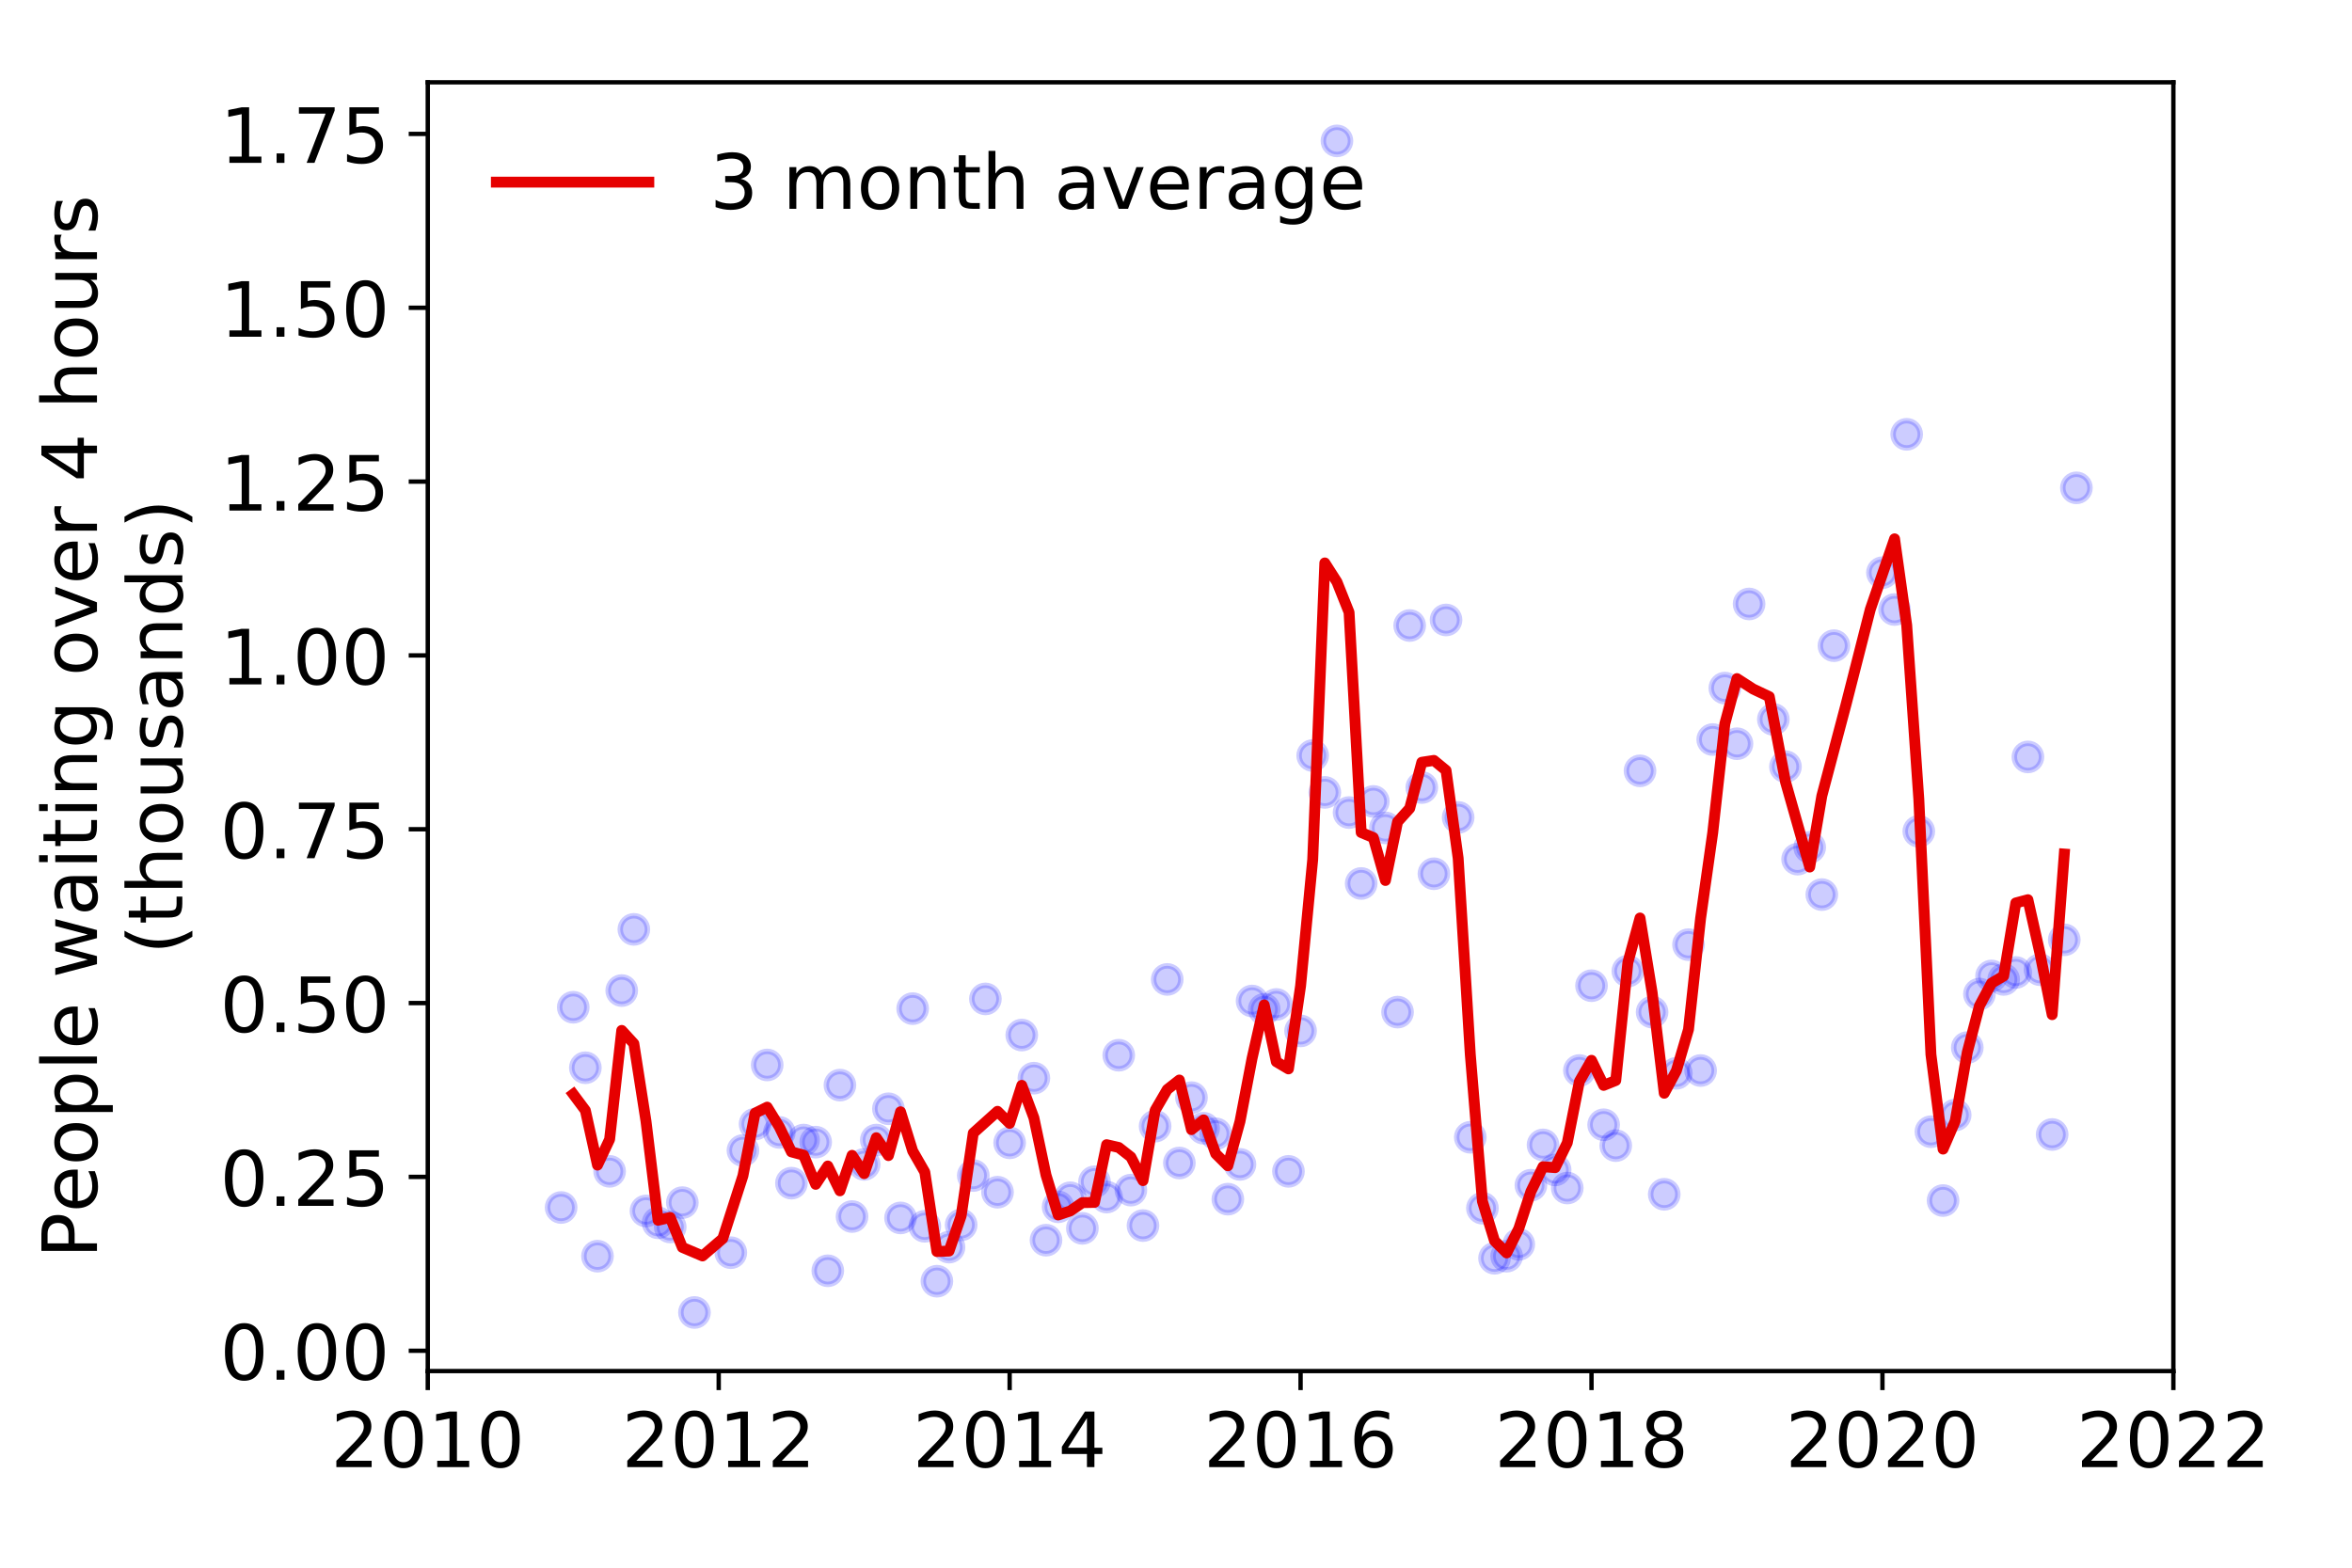 <?xml version="1.0" encoding="utf-8" standalone="no"?>
<!DOCTYPE svg PUBLIC "-//W3C//DTD SVG 1.1//EN"
  "http://www.w3.org/Graphics/SVG/1.1/DTD/svg11.dtd">
<!-- Created with matplotlib (https://matplotlib.org/) -->
<svg height="288pt" version="1.1" viewBox="0 0 432 288" width="432pt" xmlns="http://www.w3.org/2000/svg" xmlns:xlink="http://www.w3.org/1999/xlink">
 <defs>
  <style type="text/css">
*{stroke-linecap:butt;stroke-linejoin:round;}
  </style>
 </defs>
 <g id="figure_1">
  <g id="patch_1">
   <path d="M 0 288 
L 432 288 
L 432 0 
L 0 0 
z
" style="fill:#ffffff;"/>
  </g>
  <g id="axes_1">
   <g id="patch_2">
    <path d="M 78.57 251.88 
L 399.192 251.88 
L 399.192 15.12 
L 78.57 15.12 
z
" style="fill:#ffffff;"/>
   </g>
   <g id="matplotlib.axis_1">
    <g id="xtick_1">
     <g id="line2d_1">
      <defs>
       <path d="M 0 0 
L 0 3.5 
" id="me543213b29" style="stroke:#000000;stroke-width:0.8;"/>
      </defs>
      <g>
       <use style="stroke:#000000;stroke-width:0.8;" x="78.57" xlink:href="#me543213b29" y="251.88"/>
      </g>
     </g>
     <g id="text_1">
      <!-- 2010 -->
      <defs>
       <path d="M 19.188 8.297 
L 53.609 8.297 
L 53.609 0 
L 7.328 0 
L 7.328 8.297 
Q 12.938 14.109 22.625 23.891 
Q 32.328 33.688 34.812 36.531 
Q 39.547 41.844 41.422 45.531 
Q 43.312 49.219 43.312 52.781 
Q 43.312 58.594 39.234 62.25 
Q 35.156 65.922 28.609 65.922 
Q 23.969 65.922 18.812 64.312 
Q 13.672 62.703 7.812 59.422 
L 7.812 69.391 
Q 13.766 71.781 18.938 73 
Q 24.125 74.219 28.422 74.219 
Q 39.75 74.219 46.484 68.547 
Q 53.219 62.891 53.219 53.422 
Q 53.219 48.922 51.531 44.891 
Q 49.859 40.875 45.406 35.406 
Q 44.188 33.984 37.641 27.219 
Q 31.109 20.453 19.188 8.297 
z
" id="DejaVuSans-50"/>
       <path d="M 31.781 66.406 
Q 24.172 66.406 20.328 58.906 
Q 16.5 51.422 16.5 36.375 
Q 16.5 21.391 20.328 13.891 
Q 24.172 6.391 31.781 6.391 
Q 39.453 6.391 43.281 13.891 
Q 47.125 21.391 47.125 36.375 
Q 47.125 51.422 43.281 58.906 
Q 39.453 66.406 31.781 66.406 
z
M 31.781 74.219 
Q 44.047 74.219 50.516 64.516 
Q 56.984 54.828 56.984 36.375 
Q 56.984 17.969 50.516 8.266 
Q 44.047 -1.422 31.781 -1.422 
Q 19.531 -1.422 13.062 8.266 
Q 6.594 17.969 6.594 36.375 
Q 6.594 54.828 13.062 64.516 
Q 19.531 74.219 31.781 74.219 
z
" id="DejaVuSans-48"/>
       <path d="M 12.406 8.297 
L 28.516 8.297 
L 28.516 63.922 
L 10.984 60.406 
L 10.984 69.391 
L 28.422 72.906 
L 38.281 72.906 
L 38.281 8.297 
L 54.391 8.297 
L 54.391 0 
L 12.406 0 
z
" id="DejaVuSans-49"/>
      </defs>
      <g transform="translate(60.755 269.518)scale(0.14 -0.14)">
       <use xlink:href="#DejaVuSans-50"/>
       <use x="63.623" xlink:href="#DejaVuSans-48"/>
       <use x="127.246" xlink:href="#DejaVuSans-49"/>
       <use x="190.869" xlink:href="#DejaVuSans-48"/>
      </g>
     </g>
    </g>
    <g id="xtick_2">
     <g id="line2d_2">
      <g>
       <use style="stroke:#000000;stroke-width:0.8;" x="132.007" xlink:href="#me543213b29" y="251.88"/>
      </g>
     </g>
     <g id="text_2">
      <!-- 2012 -->
      <g transform="translate(114.192 269.518)scale(0.14 -0.14)">
       <use xlink:href="#DejaVuSans-50"/>
       <use x="63.623" xlink:href="#DejaVuSans-48"/>
       <use x="127.246" xlink:href="#DejaVuSans-49"/>
       <use x="190.869" xlink:href="#DejaVuSans-50"/>
      </g>
     </g>
    </g>
    <g id="xtick_3">
     <g id="line2d_3">
      <g>
       <use style="stroke:#000000;stroke-width:0.8;" x="185.444" xlink:href="#me543213b29" y="251.88"/>
      </g>
     </g>
     <g id="text_3">
      <!-- 2014 -->
      <defs>
       <path d="M 37.797 64.312 
L 12.891 25.391 
L 37.797 25.391 
z
M 35.203 72.906 
L 47.609 72.906 
L 47.609 25.391 
L 58.016 25.391 
L 58.016 17.188 
L 47.609 17.188 
L 47.609 0 
L 37.797 0 
L 37.797 17.188 
L 4.891 17.188 
L 4.891 26.703 
z
" id="DejaVuSans-52"/>
      </defs>
      <g transform="translate(167.629 269.518)scale(0.14 -0.14)">
       <use xlink:href="#DejaVuSans-50"/>
       <use x="63.623" xlink:href="#DejaVuSans-48"/>
       <use x="127.246" xlink:href="#DejaVuSans-49"/>
       <use x="190.869" xlink:href="#DejaVuSans-52"/>
      </g>
     </g>
    </g>
    <g id="xtick_4">
     <g id="line2d_4">
      <g>
       <use style="stroke:#000000;stroke-width:0.8;" x="238.881" xlink:href="#me543213b29" y="251.88"/>
      </g>
     </g>
     <g id="text_4">
      <!-- 2016 -->
      <defs>
       <path d="M 33.016 40.375 
Q 26.375 40.375 22.484 35.828 
Q 18.609 31.297 18.609 23.391 
Q 18.609 15.531 22.484 10.953 
Q 26.375 6.391 33.016 6.391 
Q 39.656 6.391 43.531 10.953 
Q 47.406 15.531 47.406 23.391 
Q 47.406 31.297 43.531 35.828 
Q 39.656 40.375 33.016 40.375 
z
M 52.594 71.297 
L 52.594 62.312 
Q 48.875 64.062 45.094 64.984 
Q 41.312 65.922 37.594 65.922 
Q 27.828 65.922 22.672 59.328 
Q 17.531 52.734 16.797 39.406 
Q 19.672 43.656 24.016 45.922 
Q 28.375 48.188 33.594 48.188 
Q 44.578 48.188 50.953 41.516 
Q 57.328 34.859 57.328 23.391 
Q 57.328 12.156 50.688 5.359 
Q 44.047 -1.422 33.016 -1.422 
Q 20.359 -1.422 13.672 8.266 
Q 6.984 17.969 6.984 36.375 
Q 6.984 53.656 15.188 63.938 
Q 23.391 74.219 37.203 74.219 
Q 40.922 74.219 44.703 73.484 
Q 48.484 72.75 52.594 71.297 
z
" id="DejaVuSans-54"/>
      </defs>
      <g transform="translate(221.066 269.518)scale(0.14 -0.14)">
       <use xlink:href="#DejaVuSans-50"/>
       <use x="63.623" xlink:href="#DejaVuSans-48"/>
       <use x="127.246" xlink:href="#DejaVuSans-49"/>
       <use x="190.869" xlink:href="#DejaVuSans-54"/>
      </g>
     </g>
    </g>
    <g id="xtick_5">
     <g id="line2d_5">
      <g>
       <use style="stroke:#000000;stroke-width:0.8;" x="292.318" xlink:href="#me543213b29" y="251.88"/>
      </g>
     </g>
     <g id="text_5">
      <!-- 2018 -->
      <defs>
       <path d="M 31.781 34.625 
Q 24.75 34.625 20.719 30.859 
Q 16.703 27.094 16.703 20.516 
Q 16.703 13.922 20.719 10.156 
Q 24.75 6.391 31.781 6.391 
Q 38.812 6.391 42.859 10.172 
Q 46.922 13.969 46.922 20.516 
Q 46.922 27.094 42.891 30.859 
Q 38.875 34.625 31.781 34.625 
z
M 21.922 38.812 
Q 15.578 40.375 12.031 44.719 
Q 8.5 49.078 8.5 55.328 
Q 8.5 64.062 14.719 69.141 
Q 20.953 74.219 31.781 74.219 
Q 42.672 74.219 48.875 69.141 
Q 55.078 64.062 55.078 55.328 
Q 55.078 49.078 51.531 44.719 
Q 48 40.375 41.703 38.812 
Q 48.828 37.156 52.797 32.312 
Q 56.781 27.484 56.781 20.516 
Q 56.781 9.906 50.312 4.234 
Q 43.844 -1.422 31.781 -1.422 
Q 19.734 -1.422 13.25 4.234 
Q 6.781 9.906 6.781 20.516 
Q 6.781 27.484 10.781 32.312 
Q 14.797 37.156 21.922 38.812 
z
M 18.312 54.391 
Q 18.312 48.734 21.844 45.562 
Q 25.391 42.391 31.781 42.391 
Q 38.141 42.391 41.719 45.562 
Q 45.312 48.734 45.312 54.391 
Q 45.312 60.062 41.719 63.234 
Q 38.141 66.406 31.781 66.406 
Q 25.391 66.406 21.844 63.234 
Q 18.312 60.062 18.312 54.391 
z
" id="DejaVuSans-56"/>
      </defs>
      <g transform="translate(274.503 269.518)scale(0.14 -0.14)">
       <use xlink:href="#DejaVuSans-50"/>
       <use x="63.623" xlink:href="#DejaVuSans-48"/>
       <use x="127.246" xlink:href="#DejaVuSans-49"/>
       <use x="190.869" xlink:href="#DejaVuSans-56"/>
      </g>
     </g>
    </g>
    <g id="xtick_6">
     <g id="line2d_6">
      <g>
       <use style="stroke:#000000;stroke-width:0.8;" x="345.755" xlink:href="#me543213b29" y="251.88"/>
      </g>
     </g>
     <g id="text_6">
      <!-- 2020 -->
      <g transform="translate(327.94 269.518)scale(0.14 -0.14)">
       <use xlink:href="#DejaVuSans-50"/>
       <use x="63.623" xlink:href="#DejaVuSans-48"/>
       <use x="127.246" xlink:href="#DejaVuSans-50"/>
       <use x="190.869" xlink:href="#DejaVuSans-48"/>
      </g>
     </g>
    </g>
    <g id="xtick_7">
     <g id="line2d_7">
      <g>
       <use style="stroke:#000000;stroke-width:0.8;" x="399.192" xlink:href="#me543213b29" y="251.88"/>
      </g>
     </g>
     <g id="text_7">
      <!-- 2022 -->
      <g transform="translate(381.377 269.518)scale(0.14 -0.14)">
       <use xlink:href="#DejaVuSans-50"/>
       <use x="63.623" xlink:href="#DejaVuSans-48"/>
       <use x="127.246" xlink:href="#DejaVuSans-50"/>
       <use x="190.869" xlink:href="#DejaVuSans-50"/>
      </g>
     </g>
    </g>
   </g>
   <g id="matplotlib.axis_2">
    <g id="ytick_1">
     <g id="line2d_8">
      <defs>
       <path d="M 0 0 
L -3.5 0 
" id="m18429de39b" style="stroke:#000000;stroke-width:0.8;"/>
      </defs>
      <g>
       <use style="stroke:#000000;stroke-width:0.8;" x="78.57" xlink:href="#m18429de39b" y="248.144"/>
      </g>
     </g>
     <g id="text_8">
      <!-- 0.00 -->
      <defs>
       <path d="M 10.688 12.406 
L 21 12.406 
L 21 0 
L 10.688 0 
z
" id="DejaVuSans-46"/>
      </defs>
      <g transform="translate(40.398 253.463)scale(0.14 -0.14)">
       <use xlink:href="#DejaVuSans-48"/>
       <use x="63.623" xlink:href="#DejaVuSans-46"/>
       <use x="95.41" xlink:href="#DejaVuSans-48"/>
       <use x="159.033" xlink:href="#DejaVuSans-48"/>
      </g>
     </g>
    </g>
    <g id="ytick_2">
     <g id="line2d_9">
      <g>
       <use style="stroke:#000000;stroke-width:0.8;" x="78.57" xlink:href="#m18429de39b" y="216.21"/>
      </g>
     </g>
     <g id="text_9">
      <!-- 0.25 -->
      <defs>
       <path d="M 10.797 72.906 
L 49.516 72.906 
L 49.516 64.594 
L 19.828 64.594 
L 19.828 46.734 
Q 21.969 47.469 24.109 47.828 
Q 26.266 48.188 28.422 48.188 
Q 40.625 48.188 47.75 41.5 
Q 54.891 34.812 54.891 23.391 
Q 54.891 11.625 47.562 5.094 
Q 40.234 -1.422 26.906 -1.422 
Q 22.312 -1.422 17.547 -0.641 
Q 12.797 0.141 7.719 1.703 
L 7.719 11.625 
Q 12.109 9.234 16.797 8.062 
Q 21.484 6.891 26.703 6.891 
Q 35.156 6.891 40.078 11.328 
Q 45.016 15.766 45.016 23.391 
Q 45.016 31 40.078 35.438 
Q 35.156 39.891 26.703 39.891 
Q 22.75 39.891 18.812 39.016 
Q 14.891 38.141 10.797 36.281 
z
" id="DejaVuSans-53"/>
      </defs>
      <g transform="translate(40.398 221.528)scale(0.14 -0.14)">
       <use xlink:href="#DejaVuSans-48"/>
       <use x="63.623" xlink:href="#DejaVuSans-46"/>
       <use x="95.41" xlink:href="#DejaVuSans-50"/>
       <use x="159.033" xlink:href="#DejaVuSans-53"/>
      </g>
     </g>
    </g>
    <g id="ytick_3">
     <g id="line2d_10">
      <g>
       <use style="stroke:#000000;stroke-width:0.8;" x="78.57" xlink:href="#m18429de39b" y="184.275"/>
      </g>
     </g>
     <g id="text_10">
      <!-- 0.50 -->
      <g transform="translate(40.398 189.594)scale(0.14 -0.14)">
       <use xlink:href="#DejaVuSans-48"/>
       <use x="63.623" xlink:href="#DejaVuSans-46"/>
       <use x="95.41" xlink:href="#DejaVuSans-53"/>
       <use x="159.033" xlink:href="#DejaVuSans-48"/>
      </g>
     </g>
    </g>
    <g id="ytick_4">
     <g id="line2d_11">
      <g>
       <use style="stroke:#000000;stroke-width:0.8;" x="78.57" xlink:href="#m18429de39b" y="152.341"/>
      </g>
     </g>
     <g id="text_11">
      <!-- 0.75 -->
      <defs>
       <path d="M 8.203 72.906 
L 55.078 72.906 
L 55.078 68.703 
L 28.609 0 
L 18.312 0 
L 43.219 64.594 
L 8.203 64.594 
z
" id="DejaVuSans-55"/>
      </defs>
      <g transform="translate(40.398 157.66)scale(0.14 -0.14)">
       <use xlink:href="#DejaVuSans-48"/>
       <use x="63.623" xlink:href="#DejaVuSans-46"/>
       <use x="95.41" xlink:href="#DejaVuSans-55"/>
       <use x="159.033" xlink:href="#DejaVuSans-53"/>
      </g>
     </g>
    </g>
    <g id="ytick_5">
     <g id="line2d_12">
      <g>
       <use style="stroke:#000000;stroke-width:0.8;" x="78.57" xlink:href="#m18429de39b" y="120.407"/>
      </g>
     </g>
     <g id="text_12">
      <!-- 1.00 -->
      <g transform="translate(40.398 125.726)scale(0.14 -0.14)">
       <use xlink:href="#DejaVuSans-49"/>
       <use x="63.623" xlink:href="#DejaVuSans-46"/>
       <use x="95.41" xlink:href="#DejaVuSans-48"/>
       <use x="159.033" xlink:href="#DejaVuSans-48"/>
      </g>
     </g>
    </g>
    <g id="ytick_6">
     <g id="line2d_13">
      <g>
       <use style="stroke:#000000;stroke-width:0.8;" x="78.57" xlink:href="#m18429de39b" y="88.473"/>
      </g>
     </g>
     <g id="text_13">
      <!-- 1.25 -->
      <g transform="translate(40.398 93.792)scale(0.14 -0.14)">
       <use xlink:href="#DejaVuSans-49"/>
       <use x="63.623" xlink:href="#DejaVuSans-46"/>
       <use x="95.41" xlink:href="#DejaVuSans-50"/>
       <use x="159.033" xlink:href="#DejaVuSans-53"/>
      </g>
     </g>
    </g>
    <g id="ytick_7">
     <g id="line2d_14">
      <g>
       <use style="stroke:#000000;stroke-width:0.8;" x="78.57" xlink:href="#m18429de39b" y="56.539"/>
      </g>
     </g>
     <g id="text_14">
      <!-- 1.50 -->
      <g transform="translate(40.398 61.858)scale(0.14 -0.14)">
       <use xlink:href="#DejaVuSans-49"/>
       <use x="63.623" xlink:href="#DejaVuSans-46"/>
       <use x="95.41" xlink:href="#DejaVuSans-53"/>
       <use x="159.033" xlink:href="#DejaVuSans-48"/>
      </g>
     </g>
    </g>
    <g id="ytick_8">
     <g id="line2d_15">
      <g>
       <use style="stroke:#000000;stroke-width:0.8;" x="78.57" xlink:href="#m18429de39b" y="24.604"/>
      </g>
     </g>
     <g id="text_15">
      <!-- 1.75 -->
      <g transform="translate(40.398 29.923)scale(0.14 -0.14)">
       <use xlink:href="#DejaVuSans-49"/>
       <use x="63.623" xlink:href="#DejaVuSans-46"/>
       <use x="95.41" xlink:href="#DejaVuSans-55"/>
       <use x="159.033" xlink:href="#DejaVuSans-53"/>
      </g>
     </g>
    </g>
    <g id="text_16">
     <!-- People waiting over 4 hours -->
     <defs>
      <path d="M 19.672 64.797 
L 19.672 37.406 
L 32.078 37.406 
Q 38.969 37.406 42.719 40.969 
Q 46.484 44.531 46.484 51.125 
Q 46.484 57.672 42.719 61.234 
Q 38.969 64.797 32.078 64.797 
z
M 9.812 72.906 
L 32.078 72.906 
Q 44.344 72.906 50.609 67.359 
Q 56.891 61.812 56.891 51.125 
Q 56.891 40.328 50.609 34.812 
Q 44.344 29.297 32.078 29.297 
L 19.672 29.297 
L 19.672 0 
L 9.812 0 
z
" id="DejaVuSans-80"/>
      <path d="M 56.203 29.594 
L 56.203 25.203 
L 14.891 25.203 
Q 15.484 15.922 20.484 11.062 
Q 25.484 6.203 34.422 6.203 
Q 39.594 6.203 44.453 7.469 
Q 49.312 8.734 54.109 11.281 
L 54.109 2.781 
Q 49.266 0.734 44.188 -0.344 
Q 39.109 -1.422 33.891 -1.422 
Q 20.797 -1.422 13.156 6.188 
Q 5.516 13.812 5.516 26.812 
Q 5.516 40.234 12.766 48.109 
Q 20.016 56 32.328 56 
Q 43.359 56 49.781 48.891 
Q 56.203 41.797 56.203 29.594 
z
M 47.219 32.234 
Q 47.125 39.594 43.094 43.984 
Q 39.062 48.391 32.422 48.391 
Q 24.906 48.391 20.391 44.141 
Q 15.875 39.891 15.188 32.172 
z
" id="DejaVuSans-101"/>
      <path d="M 30.609 48.391 
Q 23.391 48.391 19.188 42.75 
Q 14.984 37.109 14.984 27.297 
Q 14.984 17.484 19.156 11.844 
Q 23.344 6.203 30.609 6.203 
Q 37.797 6.203 41.984 11.859 
Q 46.188 17.531 46.188 27.297 
Q 46.188 37.016 41.984 42.703 
Q 37.797 48.391 30.609 48.391 
z
M 30.609 56 
Q 42.328 56 49.016 48.375 
Q 55.719 40.766 55.719 27.297 
Q 55.719 13.875 49.016 6.219 
Q 42.328 -1.422 30.609 -1.422 
Q 18.844 -1.422 12.172 6.219 
Q 5.516 13.875 5.516 27.297 
Q 5.516 40.766 12.172 48.375 
Q 18.844 56 30.609 56 
z
" id="DejaVuSans-111"/>
      <path d="M 18.109 8.203 
L 18.109 -20.797 
L 9.078 -20.797 
L 9.078 54.688 
L 18.109 54.688 
L 18.109 46.391 
Q 20.953 51.266 25.266 53.625 
Q 29.594 56 35.594 56 
Q 45.562 56 51.781 48.094 
Q 58.016 40.188 58.016 27.297 
Q 58.016 14.406 51.781 6.484 
Q 45.562 -1.422 35.594 -1.422 
Q 29.594 -1.422 25.266 0.953 
Q 20.953 3.328 18.109 8.203 
z
M 48.688 27.297 
Q 48.688 37.203 44.609 42.844 
Q 40.531 48.484 33.406 48.484 
Q 26.266 48.484 22.188 42.844 
Q 18.109 37.203 18.109 27.297 
Q 18.109 17.391 22.188 11.75 
Q 26.266 6.109 33.406 6.109 
Q 40.531 6.109 44.609 11.75 
Q 48.688 17.391 48.688 27.297 
z
" id="DejaVuSans-112"/>
      <path d="M 9.422 75.984 
L 18.406 75.984 
L 18.406 0 
L 9.422 0 
z
" id="DejaVuSans-108"/>
      <path id="DejaVuSans-32"/>
      <path d="M 4.203 54.688 
L 13.188 54.688 
L 24.422 12.016 
L 35.594 54.688 
L 46.188 54.688 
L 57.422 12.016 
L 68.609 54.688 
L 77.594 54.688 
L 63.281 0 
L 52.688 0 
L 40.922 44.828 
L 29.109 0 
L 18.5 0 
z
" id="DejaVuSans-119"/>
      <path d="M 34.281 27.484 
Q 23.391 27.484 19.188 25 
Q 14.984 22.516 14.984 16.5 
Q 14.984 11.719 18.141 8.906 
Q 21.297 6.109 26.703 6.109 
Q 34.188 6.109 38.703 11.406 
Q 43.219 16.703 43.219 25.484 
L 43.219 27.484 
z
M 52.203 31.203 
L 52.203 0 
L 43.219 0 
L 43.219 8.297 
Q 40.141 3.328 35.547 0.953 
Q 30.953 -1.422 24.312 -1.422 
Q 15.922 -1.422 10.953 3.297 
Q 6 8.016 6 15.922 
Q 6 25.141 12.172 29.828 
Q 18.359 34.516 30.609 34.516 
L 43.219 34.516 
L 43.219 35.406 
Q 43.219 41.609 39.141 45 
Q 35.062 48.391 27.688 48.391 
Q 23 48.391 18.547 47.266 
Q 14.109 46.141 10.016 43.891 
L 10.016 52.203 
Q 14.938 54.109 19.578 55.047 
Q 24.219 56 28.609 56 
Q 40.484 56 46.344 49.844 
Q 52.203 43.703 52.203 31.203 
z
" id="DejaVuSans-97"/>
      <path d="M 9.422 54.688 
L 18.406 54.688 
L 18.406 0 
L 9.422 0 
z
M 9.422 75.984 
L 18.406 75.984 
L 18.406 64.594 
L 9.422 64.594 
z
" id="DejaVuSans-105"/>
      <path d="M 18.312 70.219 
L 18.312 54.688 
L 36.812 54.688 
L 36.812 47.703 
L 18.312 47.703 
L 18.312 18.016 
Q 18.312 11.328 20.141 9.422 
Q 21.969 7.516 27.594 7.516 
L 36.812 7.516 
L 36.812 0 
L 27.594 0 
Q 17.188 0 13.234 3.875 
Q 9.281 7.766 9.281 18.016 
L 9.281 47.703 
L 2.688 47.703 
L 2.688 54.688 
L 9.281 54.688 
L 9.281 70.219 
z
" id="DejaVuSans-116"/>
      <path d="M 54.891 33.016 
L 54.891 0 
L 45.906 0 
L 45.906 32.719 
Q 45.906 40.484 42.875 44.328 
Q 39.844 48.188 33.797 48.188 
Q 26.516 48.188 22.312 43.547 
Q 18.109 38.922 18.109 30.906 
L 18.109 0 
L 9.078 0 
L 9.078 54.688 
L 18.109 54.688 
L 18.109 46.188 
Q 21.344 51.125 25.703 53.562 
Q 30.078 56 35.797 56 
Q 45.219 56 50.047 50.172 
Q 54.891 44.344 54.891 33.016 
z
" id="DejaVuSans-110"/>
      <path d="M 45.406 27.984 
Q 45.406 37.75 41.375 43.109 
Q 37.359 48.484 30.078 48.484 
Q 22.859 48.484 18.828 43.109 
Q 14.797 37.75 14.797 27.984 
Q 14.797 18.266 18.828 12.891 
Q 22.859 7.516 30.078 7.516 
Q 37.359 7.516 41.375 12.891 
Q 45.406 18.266 45.406 27.984 
z
M 54.391 6.781 
Q 54.391 -7.172 48.188 -13.984 
Q 42 -20.797 29.203 -20.797 
Q 24.469 -20.797 20.266 -20.094 
Q 16.062 -19.391 12.109 -17.922 
L 12.109 -9.188 
Q 16.062 -11.328 19.922 -12.344 
Q 23.781 -13.375 27.781 -13.375 
Q 36.625 -13.375 41.016 -8.766 
Q 45.406 -4.156 45.406 5.172 
L 45.406 9.625 
Q 42.625 4.781 38.281 2.391 
Q 33.938 0 27.875 0 
Q 17.828 0 11.672 7.656 
Q 5.516 15.328 5.516 27.984 
Q 5.516 40.672 11.672 48.328 
Q 17.828 56 27.875 56 
Q 33.938 56 38.281 53.609 
Q 42.625 51.219 45.406 46.391 
L 45.406 54.688 
L 54.391 54.688 
z
" id="DejaVuSans-103"/>
      <path d="M 2.984 54.688 
L 12.5 54.688 
L 29.594 8.797 
L 46.688 54.688 
L 56.203 54.688 
L 35.688 0 
L 23.484 0 
z
" id="DejaVuSans-118"/>
      <path d="M 41.109 46.297 
Q 39.594 47.172 37.812 47.578 
Q 36.031 48 33.891 48 
Q 26.266 48 22.188 43.047 
Q 18.109 38.094 18.109 28.812 
L 18.109 0 
L 9.078 0 
L 9.078 54.688 
L 18.109 54.688 
L 18.109 46.188 
Q 20.953 51.172 25.484 53.578 
Q 30.031 56 36.531 56 
Q 37.453 56 38.578 55.875 
Q 39.703 55.766 41.062 55.516 
z
" id="DejaVuSans-114"/>
      <path d="M 54.891 33.016 
L 54.891 0 
L 45.906 0 
L 45.906 32.719 
Q 45.906 40.484 42.875 44.328 
Q 39.844 48.188 33.797 48.188 
Q 26.516 48.188 22.312 43.547 
Q 18.109 38.922 18.109 30.906 
L 18.109 0 
L 9.078 0 
L 9.078 75.984 
L 18.109 75.984 
L 18.109 46.188 
Q 21.344 51.125 25.703 53.562 
Q 30.078 56 35.797 56 
Q 45.219 56 50.047 50.172 
Q 54.891 44.344 54.891 33.016 
z
" id="DejaVuSans-104"/>
      <path d="M 8.5 21.578 
L 8.5 54.688 
L 17.484 54.688 
L 17.484 21.922 
Q 17.484 14.156 20.5 10.266 
Q 23.531 6.391 29.594 6.391 
Q 36.859 6.391 41.078 11.031 
Q 45.312 15.672 45.312 23.688 
L 45.312 54.688 
L 54.297 54.688 
L 54.297 0 
L 45.312 0 
L 45.312 8.406 
Q 42.047 3.422 37.719 1 
Q 33.406 -1.422 27.688 -1.422 
Q 18.266 -1.422 13.375 4.438 
Q 8.5 10.297 8.5 21.578 
z
M 31.109 56 
z
" id="DejaVuSans-117"/>
      <path d="M 44.281 53.078 
L 44.281 44.578 
Q 40.484 46.531 36.375 47.5 
Q 32.281 48.484 27.875 48.484 
Q 21.188 48.484 17.844 46.438 
Q 14.5 44.391 14.5 40.281 
Q 14.5 37.156 16.891 35.375 
Q 19.281 33.594 26.516 31.984 
L 29.594 31.297 
Q 39.156 29.25 43.188 25.516 
Q 47.219 21.781 47.219 15.094 
Q 47.219 7.469 41.188 3.016 
Q 35.156 -1.422 24.609 -1.422 
Q 20.219 -1.422 15.453 -0.562 
Q 10.688 0.297 5.422 2 
L 5.422 11.281 
Q 10.406 8.688 15.234 7.391 
Q 20.062 6.109 24.812 6.109 
Q 31.156 6.109 34.562 8.281 
Q 37.984 10.453 37.984 14.406 
Q 37.984 18.062 35.516 20.016 
Q 33.062 21.969 24.703 23.781 
L 21.578 24.516 
Q 13.234 26.266 9.516 29.906 
Q 5.812 33.547 5.812 39.891 
Q 5.812 47.609 11.281 51.797 
Q 16.75 56 26.812 56 
Q 31.781 56 36.172 55.266 
Q 40.578 54.547 44.281 53.078 
z
" id="DejaVuSans-115"/>
     </defs>
     <g transform="translate(17.81 231.175)rotate(-90)scale(0.14 -0.14)">
      <use xlink:href="#DejaVuSans-80"/>
      <use x="60.256" xlink:href="#DejaVuSans-101"/>
      <use x="121.779" xlink:href="#DejaVuSans-111"/>
      <use x="182.961" xlink:href="#DejaVuSans-112"/>
      <use x="246.438" xlink:href="#DejaVuSans-108"/>
      <use x="274.221" xlink:href="#DejaVuSans-101"/>
      <use x="335.744" xlink:href="#DejaVuSans-32"/>
      <use x="367.531" xlink:href="#DejaVuSans-119"/>
      <use x="449.318" xlink:href="#DejaVuSans-97"/>
      <use x="510.598" xlink:href="#DejaVuSans-105"/>
      <use x="538.381" xlink:href="#DejaVuSans-116"/>
      <use x="577.59" xlink:href="#DejaVuSans-105"/>
      <use x="605.373" xlink:href="#DejaVuSans-110"/>
      <use x="668.752" xlink:href="#DejaVuSans-103"/>
      <use x="732.229" xlink:href="#DejaVuSans-32"/>
      <use x="764.016" xlink:href="#DejaVuSans-111"/>
      <use x="825.197" xlink:href="#DejaVuSans-118"/>
      <use x="884.377" xlink:href="#DejaVuSans-101"/>
      <use x="945.9" xlink:href="#DejaVuSans-114"/>
      <use x="987.014" xlink:href="#DejaVuSans-32"/>
      <use x="1018.801" xlink:href="#DejaVuSans-52"/>
      <use x="1082.424" xlink:href="#DejaVuSans-32"/>
      <use x="1114.211" xlink:href="#DejaVuSans-104"/>
      <use x="1177.59" xlink:href="#DejaVuSans-111"/>
      <use x="1238.771" xlink:href="#DejaVuSans-117"/>
      <use x="1302.15" xlink:href="#DejaVuSans-114"/>
      <use x="1343.264" xlink:href="#DejaVuSans-115"/>
     </g>
     <!-- (thousands) -->
     <defs>
      <path d="M 31 75.875 
Q 24.469 64.656 21.281 53.656 
Q 18.109 42.672 18.109 31.391 
Q 18.109 20.125 21.312 9.062 
Q 24.516 -2 31 -13.188 
L 23.188 -13.188 
Q 15.875 -1.703 12.234 9.375 
Q 8.594 20.453 8.594 31.391 
Q 8.594 42.281 12.203 53.312 
Q 15.828 64.359 23.188 75.875 
z
" id="DejaVuSans-40"/>
      <path d="M 45.406 46.391 
L 45.406 75.984 
L 54.391 75.984 
L 54.391 0 
L 45.406 0 
L 45.406 8.203 
Q 42.578 3.328 38.25 0.953 
Q 33.938 -1.422 27.875 -1.422 
Q 17.969 -1.422 11.734 6.484 
Q 5.516 14.406 5.516 27.297 
Q 5.516 40.188 11.734 48.094 
Q 17.969 56 27.875 56 
Q 33.938 56 38.25 53.625 
Q 42.578 51.266 45.406 46.391 
z
M 14.797 27.297 
Q 14.797 17.391 18.875 11.75 
Q 22.953 6.109 30.078 6.109 
Q 37.203 6.109 41.297 11.75 
Q 45.406 17.391 45.406 27.297 
Q 45.406 37.203 41.297 42.844 
Q 37.203 48.484 30.078 48.484 
Q 22.953 48.484 18.875 42.844 
Q 14.797 37.203 14.797 27.297 
z
" id="DejaVuSans-100"/>
      <path d="M 8.016 75.875 
L 15.828 75.875 
Q 23.141 64.359 26.781 53.312 
Q 30.422 42.281 30.422 31.391 
Q 30.422 20.453 26.781 9.375 
Q 23.141 -1.703 15.828 -13.188 
L 8.016 -13.188 
Q 14.5 -2 17.703 9.062 
Q 20.906 20.125 20.906 31.391 
Q 20.906 42.672 17.703 53.656 
Q 14.5 64.656 8.016 75.875 
z
" id="DejaVuSans-41"/>
     </defs>
     <g transform="translate(33.487 175.325)rotate(-90)scale(0.14 -0.14)">
      <use xlink:href="#DejaVuSans-40"/>
      <use x="39.014" xlink:href="#DejaVuSans-116"/>
      <use x="78.223" xlink:href="#DejaVuSans-104"/>
      <use x="141.602" xlink:href="#DejaVuSans-111"/>
      <use x="202.783" xlink:href="#DejaVuSans-117"/>
      <use x="266.162" xlink:href="#DejaVuSans-115"/>
      <use x="318.262" xlink:href="#DejaVuSans-97"/>
      <use x="379.541" xlink:href="#DejaVuSans-110"/>
      <use x="442.92" xlink:href="#DejaVuSans-100"/>
      <use x="506.396" xlink:href="#DejaVuSans-115"/>
      <use x="558.496" xlink:href="#DejaVuSans-41"/>
     </g>
    </g>
   </g>
   <g id="line2d_16">
    <defs>
     <path d="M 0 2.5 
C 0.663 2.5 1.299 2.237 1.768 1.768 
C 2.237 1.299 2.5 0.663 2.5 0 
C 2.5 -0.663 2.237 -1.299 1.768 -1.768 
C 1.299 -2.237 0.663 -2.5 0 -2.5 
C -0.663 -2.5 -1.299 -2.237 -1.768 -1.768 
C -2.237 -1.299 -2.5 -0.663 -2.5 0 
C -2.5 0.663 -2.237 1.299 -1.768 1.768 
C -1.299 2.237 -0.663 2.5 0 2.5 
z
" id="m9acf6092e1" style="stroke:#0000ff;stroke-opacity:0.2;"/>
    </defs>
    <g clip-path="url(#p0d30c63fe8)">
     <use style="fill:#0000ff;fill-opacity:0.2;stroke:#0000ff;stroke-opacity:0.2;" x="381.38" xlink:href="#m9acf6092e1" y="89.622"/>
     <use style="fill:#0000ff;fill-opacity:0.2;stroke:#0000ff;stroke-opacity:0.2;" x="379.154" xlink:href="#m9acf6092e1" y="172.651"/>
     <use style="fill:#0000ff;fill-opacity:0.2;stroke:#0000ff;stroke-opacity:0.2;" x="376.927" xlink:href="#m9acf6092e1" y="208.418"/>
     <use style="fill:#0000ff;fill-opacity:0.2;stroke:#0000ff;stroke-opacity:0.2;" x="374.701" xlink:href="#m9acf6092e1" y="178.144"/>
     <use style="fill:#0000ff;fill-opacity:0.2;stroke:#0000ff;stroke-opacity:0.2;" x="372.474" xlink:href="#m9acf6092e1" y="139.057"/>
     <use style="fill:#0000ff;fill-opacity:0.2;stroke:#0000ff;stroke-opacity:0.2;" x="370.247" xlink:href="#m9acf6092e1" y="178.655"/>
     <use style="fill:#0000ff;fill-opacity:0.2;stroke:#0000ff;stroke-opacity:0.2;" x="368.021" xlink:href="#m9acf6092e1" y="179.932"/>
     <use style="fill:#0000ff;fill-opacity:0.2;stroke:#0000ff;stroke-opacity:0.2;" x="365.794" xlink:href="#m9acf6092e1" y="179.294"/>
     <use style="fill:#0000ff;fill-opacity:0.2;stroke:#0000ff;stroke-opacity:0.2;" x="363.568" xlink:href="#m9acf6092e1" y="182.615"/>
     <use style="fill:#0000ff;fill-opacity:0.2;stroke:#0000ff;stroke-opacity:0.2;" x="361.341" xlink:href="#m9acf6092e1" y="192.45"/>
     <use style="fill:#0000ff;fill-opacity:0.2;stroke:#0000ff;stroke-opacity:0.2;" x="359.115" xlink:href="#m9acf6092e1" y="204.841"/>
     <use style="fill:#0000ff;fill-opacity:0.2;stroke:#0000ff;stroke-opacity:0.2;" x="356.888" xlink:href="#m9acf6092e1" y="220.553"/>
     <use style="fill:#0000ff;fill-opacity:0.2;stroke:#0000ff;stroke-opacity:0.2;" x="354.662" xlink:href="#m9acf6092e1" y="207.907"/>
     <use style="fill:#0000ff;fill-opacity:0.2;stroke:#0000ff;stroke-opacity:0.2;" x="352.435" xlink:href="#m9acf6092e1" y="152.724"/>
     <use style="fill:#0000ff;fill-opacity:0.2;stroke:#0000ff;stroke-opacity:0.2;" x="350.209" xlink:href="#m9acf6092e1" y="79.787"/>
     <use style="fill:#0000ff;fill-opacity:0.2;stroke:#0000ff;stroke-opacity:0.2;" x="347.982" xlink:href="#m9acf6092e1" y="111.976"/>
     <use style="fill:#0000ff;fill-opacity:0.2;stroke:#0000ff;stroke-opacity:0.2;" x="345.755" xlink:href="#m9acf6092e1" y="105.206"/>
     <use style="fill:#0000ff;fill-opacity:0.2;stroke:#0000ff;stroke-opacity:0.2;" x="336.849" xlink:href="#m9acf6092e1" y="118.619"/>
     <use style="fill:#0000ff;fill-opacity:0.2;stroke:#0000ff;stroke-opacity:0.2;" x="334.623" xlink:href="#m9acf6092e1" y="164.348"/>
     <use style="fill:#0000ff;fill-opacity:0.2;stroke:#0000ff;stroke-opacity:0.2;" x="332.396" xlink:href="#m9acf6092e1" y="155.662"/>
     <use style="fill:#0000ff;fill-opacity:0.2;stroke:#0000ff;stroke-opacity:0.2;" x="330.17" xlink:href="#m9acf6092e1" y="157.834"/>
     <use style="fill:#0000ff;fill-opacity:0.2;stroke:#0000ff;stroke-opacity:0.2;" x="327.943" xlink:href="#m9acf6092e1" y="140.845"/>
     <use style="fill:#0000ff;fill-opacity:0.2;stroke:#0000ff;stroke-opacity:0.2;" x="325.717" xlink:href="#m9acf6092e1" y="132.159"/>
     <use style="fill:#0000ff;fill-opacity:0.2;stroke:#0000ff;stroke-opacity:0.2;" x="321.263" xlink:href="#m9acf6092e1" y="110.954"/>
     <use style="fill:#0000ff;fill-opacity:0.2;stroke:#0000ff;stroke-opacity:0.2;" x="319.037" xlink:href="#m9acf6092e1" y="136.63"/>
     <use style="fill:#0000ff;fill-opacity:0.2;stroke:#0000ff;stroke-opacity:0.2;" x="316.81" xlink:href="#m9acf6092e1" y="126.411"/>
     <use style="fill:#0000ff;fill-opacity:0.2;stroke:#0000ff;stroke-opacity:0.2;" x="314.584" xlink:href="#m9acf6092e1" y="135.863"/>
     <use style="fill:#0000ff;fill-opacity:0.2;stroke:#0000ff;stroke-opacity:0.2;" x="312.357" xlink:href="#m9acf6092e1" y="196.666"/>
     <use style="fill:#0000ff;fill-opacity:0.2;stroke:#0000ff;stroke-opacity:0.2;" x="310.131" xlink:href="#m9acf6092e1" y="173.545"/>
     <use style="fill:#0000ff;fill-opacity:0.2;stroke:#0000ff;stroke-opacity:0.2;" x="307.904" xlink:href="#m9acf6092e1" y="197.177"/>
     <use style="fill:#0000ff;fill-opacity:0.2;stroke:#0000ff;stroke-opacity:0.2;" x="305.678" xlink:href="#m9acf6092e1" y="219.403"/>
     <use style="fill:#0000ff;fill-opacity:0.2;stroke:#0000ff;stroke-opacity:0.2;" x="303.451" xlink:href="#m9acf6092e1" y="185.936"/>
     <use style="fill:#0000ff;fill-opacity:0.2;stroke:#0000ff;stroke-opacity:0.2;" x="301.225" xlink:href="#m9acf6092e1" y="141.611"/>
     <use style="fill:#0000ff;fill-opacity:0.2;stroke:#0000ff;stroke-opacity:0.2;" x="298.998" xlink:href="#m9acf6092e1" y="178.399"/>
     <use style="fill:#0000ff;fill-opacity:0.2;stroke:#0000ff;stroke-opacity:0.2;" x="296.771" xlink:href="#m9acf6092e1" y="210.461"/>
     <use style="fill:#0000ff;fill-opacity:0.2;stroke:#0000ff;stroke-opacity:0.2;" x="294.545" xlink:href="#m9acf6092e1" y="206.629"/>
     <use style="fill:#0000ff;fill-opacity:0.2;stroke:#0000ff;stroke-opacity:0.2;" x="292.318" xlink:href="#m9acf6092e1" y="181.082"/>
     <use style="fill:#0000ff;fill-opacity:0.2;stroke:#0000ff;stroke-opacity:0.2;" x="290.092" xlink:href="#m9acf6092e1" y="196.666"/>
     <use style="fill:#0000ff;fill-opacity:0.2;stroke:#0000ff;stroke-opacity:0.2;" x="287.865" xlink:href="#m9acf6092e1" y="218.253"/>
     <use style="fill:#0000ff;fill-opacity:0.2;stroke:#0000ff;stroke-opacity:0.2;" x="285.639" xlink:href="#m9acf6092e1" y="214.932"/>
     <use style="fill:#0000ff;fill-opacity:0.2;stroke:#0000ff;stroke-opacity:0.2;" x="283.412" xlink:href="#m9acf6092e1" y="210.334"/>
     <use style="fill:#0000ff;fill-opacity:0.2;stroke:#0000ff;stroke-opacity:0.2;" x="281.186" xlink:href="#m9acf6092e1" y="217.742"/>
     <use style="fill:#0000ff;fill-opacity:0.2;stroke:#0000ff;stroke-opacity:0.2;" x="278.959" xlink:href="#m9acf6092e1" y="228.6"/>
     <use style="fill:#0000ff;fill-opacity:0.2;stroke:#0000ff;stroke-opacity:0.2;" x="276.733" xlink:href="#m9acf6092e1" y="230.772"/>
     <use style="fill:#0000ff;fill-opacity:0.2;stroke:#0000ff;stroke-opacity:0.2;" x="274.506" xlink:href="#m9acf6092e1" y="231.155"/>
     <use style="fill:#0000ff;fill-opacity:0.2;stroke:#0000ff;stroke-opacity:0.2;" x="272.279" xlink:href="#m9acf6092e1" y="221.958"/>
     <use style="fill:#0000ff;fill-opacity:0.2;stroke:#0000ff;stroke-opacity:0.2;" x="270.053" xlink:href="#m9acf6092e1" y="208.929"/>
     <use style="fill:#0000ff;fill-opacity:0.2;stroke:#0000ff;stroke-opacity:0.2;" x="267.826" xlink:href="#m9acf6092e1" y="150.17"/>
     <use style="fill:#0000ff;fill-opacity:0.2;stroke:#0000ff;stroke-opacity:0.2;" x="265.6" xlink:href="#m9acf6092e1" y="113.892"/>
     <use style="fill:#0000ff;fill-opacity:0.2;stroke:#0000ff;stroke-opacity:0.2;" x="263.373" xlink:href="#m9acf6092e1" y="160.516"/>
     <use style="fill:#0000ff;fill-opacity:0.2;stroke:#0000ff;stroke-opacity:0.2;" x="261.147" xlink:href="#m9acf6092e1" y="144.677"/>
     <use style="fill:#0000ff;fill-opacity:0.2;stroke:#0000ff;stroke-opacity:0.2;" x="258.92" xlink:href="#m9acf6092e1" y="114.914"/>
     <use style="fill:#0000ff;fill-opacity:0.2;stroke:#0000ff;stroke-opacity:0.2;" x="256.694" xlink:href="#m9acf6092e1" y="185.936"/>
     <use style="fill:#0000ff;fill-opacity:0.2;stroke:#0000ff;stroke-opacity:0.2;" x="254.467" xlink:href="#m9acf6092e1" y="152.086"/>
     <use style="fill:#0000ff;fill-opacity:0.2;stroke:#0000ff;stroke-opacity:0.2;" x="252.241" xlink:href="#m9acf6092e1" y="147.232"/>
     <use style="fill:#0000ff;fill-opacity:0.2;stroke:#0000ff;stroke-opacity:0.2;" x="250.014" xlink:href="#m9acf6092e1" y="162.305"/>
     <use style="fill:#0000ff;fill-opacity:0.2;stroke:#0000ff;stroke-opacity:0.2;" x="247.787" xlink:href="#m9acf6092e1" y="149.275"/>
     <use style="fill:#0000ff;fill-opacity:0.2;stroke:#0000ff;stroke-opacity:0.2;" x="245.561" xlink:href="#m9acf6092e1" y="25.882"/>
     <use style="fill:#0000ff;fill-opacity:0.2;stroke:#0000ff;stroke-opacity:0.2;" x="243.334" xlink:href="#m9acf6092e1" y="145.571"/>
     <use style="fill:#0000ff;fill-opacity:0.2;stroke:#0000ff;stroke-opacity:0.2;" x="241.108" xlink:href="#m9acf6092e1" y="138.801"/>
     <use style="fill:#0000ff;fill-opacity:0.2;stroke:#0000ff;stroke-opacity:0.2;" x="238.881" xlink:href="#m9acf6092e1" y="189.385"/>
     <use style="fill:#0000ff;fill-opacity:0.2;stroke:#0000ff;stroke-opacity:0.2;" x="236.655" xlink:href="#m9acf6092e1" y="215.188"/>
     <use style="fill:#0000ff;fill-opacity:0.2;stroke:#0000ff;stroke-opacity:0.2;" x="234.428" xlink:href="#m9acf6092e1" y="184.531"/>
     <use style="fill:#0000ff;fill-opacity:0.2;stroke:#0000ff;stroke-opacity:0.2;" x="232.202" xlink:href="#m9acf6092e1" y="185.425"/>
     <use style="fill:#0000ff;fill-opacity:0.2;stroke:#0000ff;stroke-opacity:0.2;" x="229.975" xlink:href="#m9acf6092e1" y="183.892"/>
     <use style="fill:#0000ff;fill-opacity:0.2;stroke:#0000ff;stroke-opacity:0.2;" x="227.749" xlink:href="#m9acf6092e1" y="213.91"/>
     <use style="fill:#0000ff;fill-opacity:0.2;stroke:#0000ff;stroke-opacity:0.2;" x="225.522" xlink:href="#m9acf6092e1" y="220.297"/>
     <use style="fill:#0000ff;fill-opacity:0.2;stroke:#0000ff;stroke-opacity:0.2;" x="223.295" xlink:href="#m9acf6092e1" y="208.29"/>
     <use style="fill:#0000ff;fill-opacity:0.2;stroke:#0000ff;stroke-opacity:0.2;" x="221.069" xlink:href="#m9acf6092e1" y="207.268"/>
     <use style="fill:#0000ff;fill-opacity:0.2;stroke:#0000ff;stroke-opacity:0.2;" x="218.842" xlink:href="#m9acf6092e1" y="201.648"/>
     <use style="fill:#0000ff;fill-opacity:0.2;stroke:#0000ff;stroke-opacity:0.2;" x="216.616" xlink:href="#m9acf6092e1" y="213.655"/>
     <use style="fill:#0000ff;fill-opacity:0.2;stroke:#0000ff;stroke-opacity:0.2;" x="214.389" xlink:href="#m9acf6092e1" y="179.932"/>
     <use style="fill:#0000ff;fill-opacity:0.2;stroke:#0000ff;stroke-opacity:0.2;" x="212.163" xlink:href="#m9acf6092e1" y="206.885"/>
     <use style="fill:#0000ff;fill-opacity:0.2;stroke:#0000ff;stroke-opacity:0.2;" x="209.936" xlink:href="#m9acf6092e1" y="225.151"/>
     <use style="fill:#0000ff;fill-opacity:0.2;stroke:#0000ff;stroke-opacity:0.2;" x="207.71" xlink:href="#m9acf6092e1" y="218.637"/>
     <use style="fill:#0000ff;fill-opacity:0.2;stroke:#0000ff;stroke-opacity:0.2;" x="205.483" xlink:href="#m9acf6092e1" y="193.856"/>
     <use style="fill:#0000ff;fill-opacity:0.2;stroke:#0000ff;stroke-opacity:0.2;" x="203.257" xlink:href="#m9acf6092e1" y="219.914"/>
     <use style="fill:#0000ff;fill-opacity:0.2;stroke:#0000ff;stroke-opacity:0.2;" x="201.03" xlink:href="#m9acf6092e1" y="217.104"/>
     <use style="fill:#0000ff;fill-opacity:0.2;stroke:#0000ff;stroke-opacity:0.2;" x="198.803" xlink:href="#m9acf6092e1" y="225.662"/>
     <use style="fill:#0000ff;fill-opacity:0.2;stroke:#0000ff;stroke-opacity:0.2;" x="196.577" xlink:href="#m9acf6092e1" y="220.042"/>
     <use style="fill:#0000ff;fill-opacity:0.2;stroke:#0000ff;stroke-opacity:0.2;" x="194.35" xlink:href="#m9acf6092e1" y="221.702"/>
     <use style="fill:#0000ff;fill-opacity:0.2;stroke:#0000ff;stroke-opacity:0.2;" x="192.124" xlink:href="#m9acf6092e1" y="227.834"/>
     <use style="fill:#0000ff;fill-opacity:0.2;stroke:#0000ff;stroke-opacity:0.2;" x="189.897" xlink:href="#m9acf6092e1" y="198.071"/>
     <use style="fill:#0000ff;fill-opacity:0.2;stroke:#0000ff;stroke-opacity:0.2;" x="187.671" xlink:href="#m9acf6092e1" y="190.151"/>
     <use style="fill:#0000ff;fill-opacity:0.2;stroke:#0000ff;stroke-opacity:0.2;" x="185.444" xlink:href="#m9acf6092e1" y="209.95"/>
     <use style="fill:#0000ff;fill-opacity:0.2;stroke:#0000ff;stroke-opacity:0.2;" x="183.218" xlink:href="#m9acf6092e1" y="219.02"/>
     <use style="fill:#0000ff;fill-opacity:0.2;stroke:#0000ff;stroke-opacity:0.2;" x="180.991" xlink:href="#m9acf6092e1" y="183.509"/>
     <use style="fill:#0000ff;fill-opacity:0.2;stroke:#0000ff;stroke-opacity:0.2;" x="178.765" xlink:href="#m9acf6092e1" y="215.954"/>
     <use style="fill:#0000ff;fill-opacity:0.2;stroke:#0000ff;stroke-opacity:0.2;" x="176.538" xlink:href="#m9acf6092e1" y="225.023"/>
     <use style="fill:#0000ff;fill-opacity:0.2;stroke:#0000ff;stroke-opacity:0.2;" x="174.311" xlink:href="#m9acf6092e1" y="229.111"/>
     <use style="fill:#0000ff;fill-opacity:0.2;stroke:#0000ff;stroke-opacity:0.2;" x="172.085" xlink:href="#m9acf6092e1" y="235.37"/>
     <use style="fill:#0000ff;fill-opacity:0.2;stroke:#0000ff;stroke-opacity:0.2;" x="169.858" xlink:href="#m9acf6092e1" y="225.279"/>
     <use style="fill:#0000ff;fill-opacity:0.2;stroke:#0000ff;stroke-opacity:0.2;" x="167.632" xlink:href="#m9acf6092e1" y="185.297"/>
     <use style="fill:#0000ff;fill-opacity:0.2;stroke:#0000ff;stroke-opacity:0.2;" x="165.405" xlink:href="#m9acf6092e1" y="223.746"/>
     <use style="fill:#0000ff;fill-opacity:0.2;stroke:#0000ff;stroke-opacity:0.2;" x="163.179" xlink:href="#m9acf6092e1" y="203.691"/>
     <use style="fill:#0000ff;fill-opacity:0.2;stroke:#0000ff;stroke-opacity:0.2;" x="160.952" xlink:href="#m9acf6092e1" y="209.439"/>
     <use style="fill:#0000ff;fill-opacity:0.2;stroke:#0000ff;stroke-opacity:0.2;" x="158.726" xlink:href="#m9acf6092e1" y="213.91"/>
     <use style="fill:#0000ff;fill-opacity:0.2;stroke:#0000ff;stroke-opacity:0.2;" x="156.499" xlink:href="#m9acf6092e1" y="223.491"/>
     <use style="fill:#0000ff;fill-opacity:0.2;stroke:#0000ff;stroke-opacity:0.2;" x="154.273" xlink:href="#m9acf6092e1" y="199.348"/>
     <use style="fill:#0000ff;fill-opacity:0.2;stroke:#0000ff;stroke-opacity:0.2;" x="152.046" xlink:href="#m9acf6092e1" y="233.454"/>
     <use style="fill:#0000ff;fill-opacity:0.2;stroke:#0000ff;stroke-opacity:0.2;" x="149.819" xlink:href="#m9acf6092e1" y="209.823"/>
     <use style="fill:#0000ff;fill-opacity:0.2;stroke:#0000ff;stroke-opacity:0.2;" x="147.593" xlink:href="#m9acf6092e1" y="209.439"/>
     <use style="fill:#0000ff;fill-opacity:0.2;stroke:#0000ff;stroke-opacity:0.2;" x="145.366" xlink:href="#m9acf6092e1" y="217.359"/>
     <use style="fill:#0000ff;fill-opacity:0.2;stroke:#0000ff;stroke-opacity:0.2;" x="143.14" xlink:href="#m9acf6092e1" y="208.034"/>
     <use style="fill:#0000ff;fill-opacity:0.2;stroke:#0000ff;stroke-opacity:0.2;" x="140.913" xlink:href="#m9acf6092e1" y="195.644"/>
     <use style="fill:#0000ff;fill-opacity:0.2;stroke:#0000ff;stroke-opacity:0.2;" x="138.687" xlink:href="#m9acf6092e1" y="206.502"/>
     <use style="fill:#0000ff;fill-opacity:0.2;stroke:#0000ff;stroke-opacity:0.2;" x="136.46" xlink:href="#m9acf6092e1" y="211.356"/>
     <use style="fill:#0000ff;fill-opacity:0.2;stroke:#0000ff;stroke-opacity:0.2;" x="134.234" xlink:href="#m9acf6092e1" y="230.133"/>
     <use style="fill:#0000ff;fill-opacity:0.2;stroke:#0000ff;stroke-opacity:0.2;" x="127.554" xlink:href="#m9acf6092e1" y="241.118"/>
     <use style="fill:#0000ff;fill-opacity:0.2;stroke:#0000ff;stroke-opacity:0.2;" x="125.327" xlink:href="#m9acf6092e1" y="220.936"/>
     <use style="fill:#0000ff;fill-opacity:0.2;stroke:#0000ff;stroke-opacity:0.2;" x="123.101" xlink:href="#m9acf6092e1" y="225.407"/>
     <use style="fill:#0000ff;fill-opacity:0.2;stroke:#0000ff;stroke-opacity:0.2;" x="120.874" xlink:href="#m9acf6092e1" y="224.64"/>
     <use style="fill:#0000ff;fill-opacity:0.2;stroke:#0000ff;stroke-opacity:0.2;" x="118.648" xlink:href="#m9acf6092e1" y="222.469"/>
     <use style="fill:#0000ff;fill-opacity:0.2;stroke:#0000ff;stroke-opacity:0.2;" x="116.421" xlink:href="#m9acf6092e1" y="170.735"/>
     <use style="fill:#0000ff;fill-opacity:0.2;stroke:#0000ff;stroke-opacity:0.2;" x="114.195" xlink:href="#m9acf6092e1" y="181.976"/>
     <use style="fill:#0000ff;fill-opacity:0.2;stroke:#0000ff;stroke-opacity:0.2;" x="111.968" xlink:href="#m9acf6092e1" y="215.188"/>
     <use style="fill:#0000ff;fill-opacity:0.2;stroke:#0000ff;stroke-opacity:0.2;" x="109.742" xlink:href="#m9acf6092e1" y="230.772"/>
     <use style="fill:#0000ff;fill-opacity:0.2;stroke:#0000ff;stroke-opacity:0.2;" x="107.515" xlink:href="#m9acf6092e1" y="196.155"/>
     <use style="fill:#0000ff;fill-opacity:0.2;stroke:#0000ff;stroke-opacity:0.2;" x="105.289" xlink:href="#m9acf6092e1" y="185.042"/>
     <use style="fill:#0000ff;fill-opacity:0.2;stroke:#0000ff;stroke-opacity:0.2;" x="103.062" xlink:href="#m9acf6092e1" y="221.83"/>
    </g>
   </g>
   <g id="line2d_17">
    <path clip-path="url(#p0d30c63fe8)" d="M 379.154 156.897 
L 376.927 186.404 
L 374.701 175.206 
L 372.474 165.285 
L 370.247 165.881 
L 368.021 179.294 
L 365.794 180.614 
L 363.568 184.786 
L 361.341 193.302 
L 359.115 205.948 
L 356.888 211.1 
L 354.662 193.728 
L 352.435 146.806 
L 350.209 114.829 
L 347.982 98.99 
L 343.529 111.934 
L 339.076 129.391 
L 334.623 146.21 
L 332.396 159.282 
L 330.17 151.447 
L 327.943 143.612 
L 324.974 127.986 
L 322.006 126.581 
L 319.037 124.665 
L 316.81 132.968 
L 314.584 152.98 
L 312.357 168.691 
L 310.131 189.129 
L 307.904 196.708 
L 305.678 200.839 
L 303.451 182.317 
L 301.225 168.649 
L 298.998 176.824 
L 296.771 198.497 
L 294.545 199.391 
L 292.318 194.792 
L 290.092 198.667 
L 287.865 209.95 
L 285.639 214.506 
L 283.412 214.336 
L 281.186 218.892 
L 278.959 225.705 
L 276.733 230.175 
L 274.506 227.961 
L 272.279 220.68 
L 270.053 193.685 
L 267.826 157.664 
L 265.6 141.526 
L 263.373 139.695 
L 261.147 140.036 
L 258.92 148.509 
L 256.694 150.979 
L 254.467 161.751 
L 252.241 153.874 
L 250.014 152.937 
L 247.787 112.487 
L 245.561 106.909 
L 243.334 103.418 
L 241.108 157.919 
L 238.881 181.125 
L 236.655 196.368 
L 234.428 195.048 
L 232.202 184.616 
L 229.975 194.409 
L 227.749 206.033 
L 225.522 214.166 
L 223.295 211.952 
L 221.069 205.735 
L 218.842 207.523 
L 216.616 198.412 
L 214.389 200.157 
L 212.163 203.989 
L 209.936 216.891 
L 207.71 212.548 
L 205.483 210.802 
L 203.257 210.291 
L 201.03 220.893 
L 198.803 220.936 
L 196.577 222.469 
L 194.35 223.192 
L 192.124 215.869 
L 189.897 205.352 
L 187.671 199.391 
L 185.444 206.374 
L 183.218 204.16 
L 180.991 206.161 
L 178.765 208.162 
L 176.538 223.363 
L 174.311 229.835 
L 172.085 229.92 
L 169.858 215.315 
L 167.632 211.441 
L 165.405 204.245 
L 163.179 212.292 
L 160.952 209.014 
L 158.726 215.613 
L 156.499 212.25 
L 154.273 218.764 
L 152.046 214.208 
L 149.819 217.572 
L 147.593 212.207 
L 145.366 211.611 
L 143.14 207.012 
L 140.913 203.393 
L 138.687 204.5 
L 136.46 215.997 
L 132.749 227.536 
L 129.038 230.729 
L 125.327 229.154 
L 123.101 223.661 
L 120.874 224.172 
L 118.648 205.948 
L 116.421 191.727 
L 114.195 189.3 
L 111.968 209.312 
L 109.742 214.038 
L 107.515 203.989 
L 105.289 201.009 
" style="fill:none;stroke:#e60000;stroke-linecap:square;stroke-width:2;"/>
   </g>
   <g id="patch_3">
    <path d="M 78.57 251.88 
L 78.57 15.12 
" style="fill:none;stroke:#000000;stroke-linecap:square;stroke-linejoin:miter;stroke-width:0.8;"/>
   </g>
   <g id="patch_4">
    <path d="M 399.192 251.88 
L 399.192 15.12 
" style="fill:none;stroke:#000000;stroke-linecap:square;stroke-linejoin:miter;stroke-width:0.8;"/>
   </g>
   <g id="patch_5">
    <path d="M 78.57 251.88 
L 399.192 251.88 
" style="fill:none;stroke:#000000;stroke-linecap:square;stroke-linejoin:miter;stroke-width:0.8;"/>
   </g>
   <g id="patch_6">
    <path d="M 78.57 15.12 
L 399.192 15.12 
" style="fill:none;stroke:#000000;stroke-linecap:square;stroke-linejoin:miter;stroke-width:0.8;"/>
   </g>
   <g id="legend_1">
    <g id="line2d_18">
     <path d="M 91.17 33.458 
L 119.17 33.458 
" style="fill:none;stroke:#e60000;stroke-linecap:square;stroke-width:2;"/>
    </g>
    <g id="line2d_19"/>
    <g id="text_17">
     <!-- 3 month average -->
     <defs>
      <path d="M 40.578 39.312 
Q 47.656 37.797 51.625 33 
Q 55.609 28.219 55.609 21.188 
Q 55.609 10.406 48.188 4.484 
Q 40.766 -1.422 27.094 -1.422 
Q 22.516 -1.422 17.656 -0.516 
Q 12.797 0.391 7.625 2.203 
L 7.625 11.719 
Q 11.719 9.328 16.594 8.109 
Q 21.484 6.891 26.812 6.891 
Q 36.078 6.891 40.938 10.547 
Q 45.797 14.203 45.797 21.188 
Q 45.797 27.641 41.281 31.266 
Q 36.766 34.906 28.719 34.906 
L 20.219 34.906 
L 20.219 43.016 
L 29.109 43.016 
Q 36.375 43.016 40.234 45.922 
Q 44.094 48.828 44.094 54.297 
Q 44.094 59.906 40.109 62.906 
Q 36.141 65.922 28.719 65.922 
Q 24.656 65.922 20.016 65.031 
Q 15.375 64.156 9.812 62.312 
L 9.812 71.094 
Q 15.438 72.656 20.344 73.438 
Q 25.25 74.219 29.594 74.219 
Q 40.828 74.219 47.359 69.109 
Q 53.906 64.016 53.906 55.328 
Q 53.906 49.266 50.438 45.094 
Q 46.969 40.922 40.578 39.312 
z
" id="DejaVuSans-51"/>
      <path d="M 52 44.188 
Q 55.375 50.25 60.062 53.125 
Q 64.75 56 71.094 56 
Q 79.641 56 84.281 50.016 
Q 88.922 44.047 88.922 33.016 
L 88.922 0 
L 79.891 0 
L 79.891 32.719 
Q 79.891 40.578 77.094 44.375 
Q 74.312 48.188 68.609 48.188 
Q 61.625 48.188 57.562 43.547 
Q 53.516 38.922 53.516 30.906 
L 53.516 0 
L 44.484 0 
L 44.484 32.719 
Q 44.484 40.625 41.703 44.406 
Q 38.922 48.188 33.109 48.188 
Q 26.219 48.188 22.156 43.531 
Q 18.109 38.875 18.109 30.906 
L 18.109 0 
L 9.078 0 
L 9.078 54.688 
L 18.109 54.688 
L 18.109 46.188 
Q 21.188 51.219 25.484 53.609 
Q 29.781 56 35.688 56 
Q 41.656 56 45.828 52.969 
Q 50 49.953 52 44.188 
z
" id="DejaVuSans-109"/>
     </defs>
     <g transform="translate(130.37 38.358)scale(0.14 -0.14)">
      <use xlink:href="#DejaVuSans-51"/>
      <use x="63.623" xlink:href="#DejaVuSans-32"/>
      <use x="95.41" xlink:href="#DejaVuSans-109"/>
      <use x="192.822" xlink:href="#DejaVuSans-111"/>
      <use x="254.004" xlink:href="#DejaVuSans-110"/>
      <use x="317.383" xlink:href="#DejaVuSans-116"/>
      <use x="356.592" xlink:href="#DejaVuSans-104"/>
      <use x="419.971" xlink:href="#DejaVuSans-32"/>
      <use x="451.758" xlink:href="#DejaVuSans-97"/>
      <use x="513.037" xlink:href="#DejaVuSans-118"/>
      <use x="572.217" xlink:href="#DejaVuSans-101"/>
      <use x="633.74" xlink:href="#DejaVuSans-114"/>
      <use x="674.854" xlink:href="#DejaVuSans-97"/>
      <use x="736.133" xlink:href="#DejaVuSans-103"/>
      <use x="799.609" xlink:href="#DejaVuSans-101"/>
     </g>
    </g>
   </g>
  </g>
 </g>
 <defs>
  <clipPath id="p0d30c63fe8">
   <rect height="236.76" width="320.623" x="78.57" y="15.12"/>
  </clipPath>
 </defs>
</svg>
